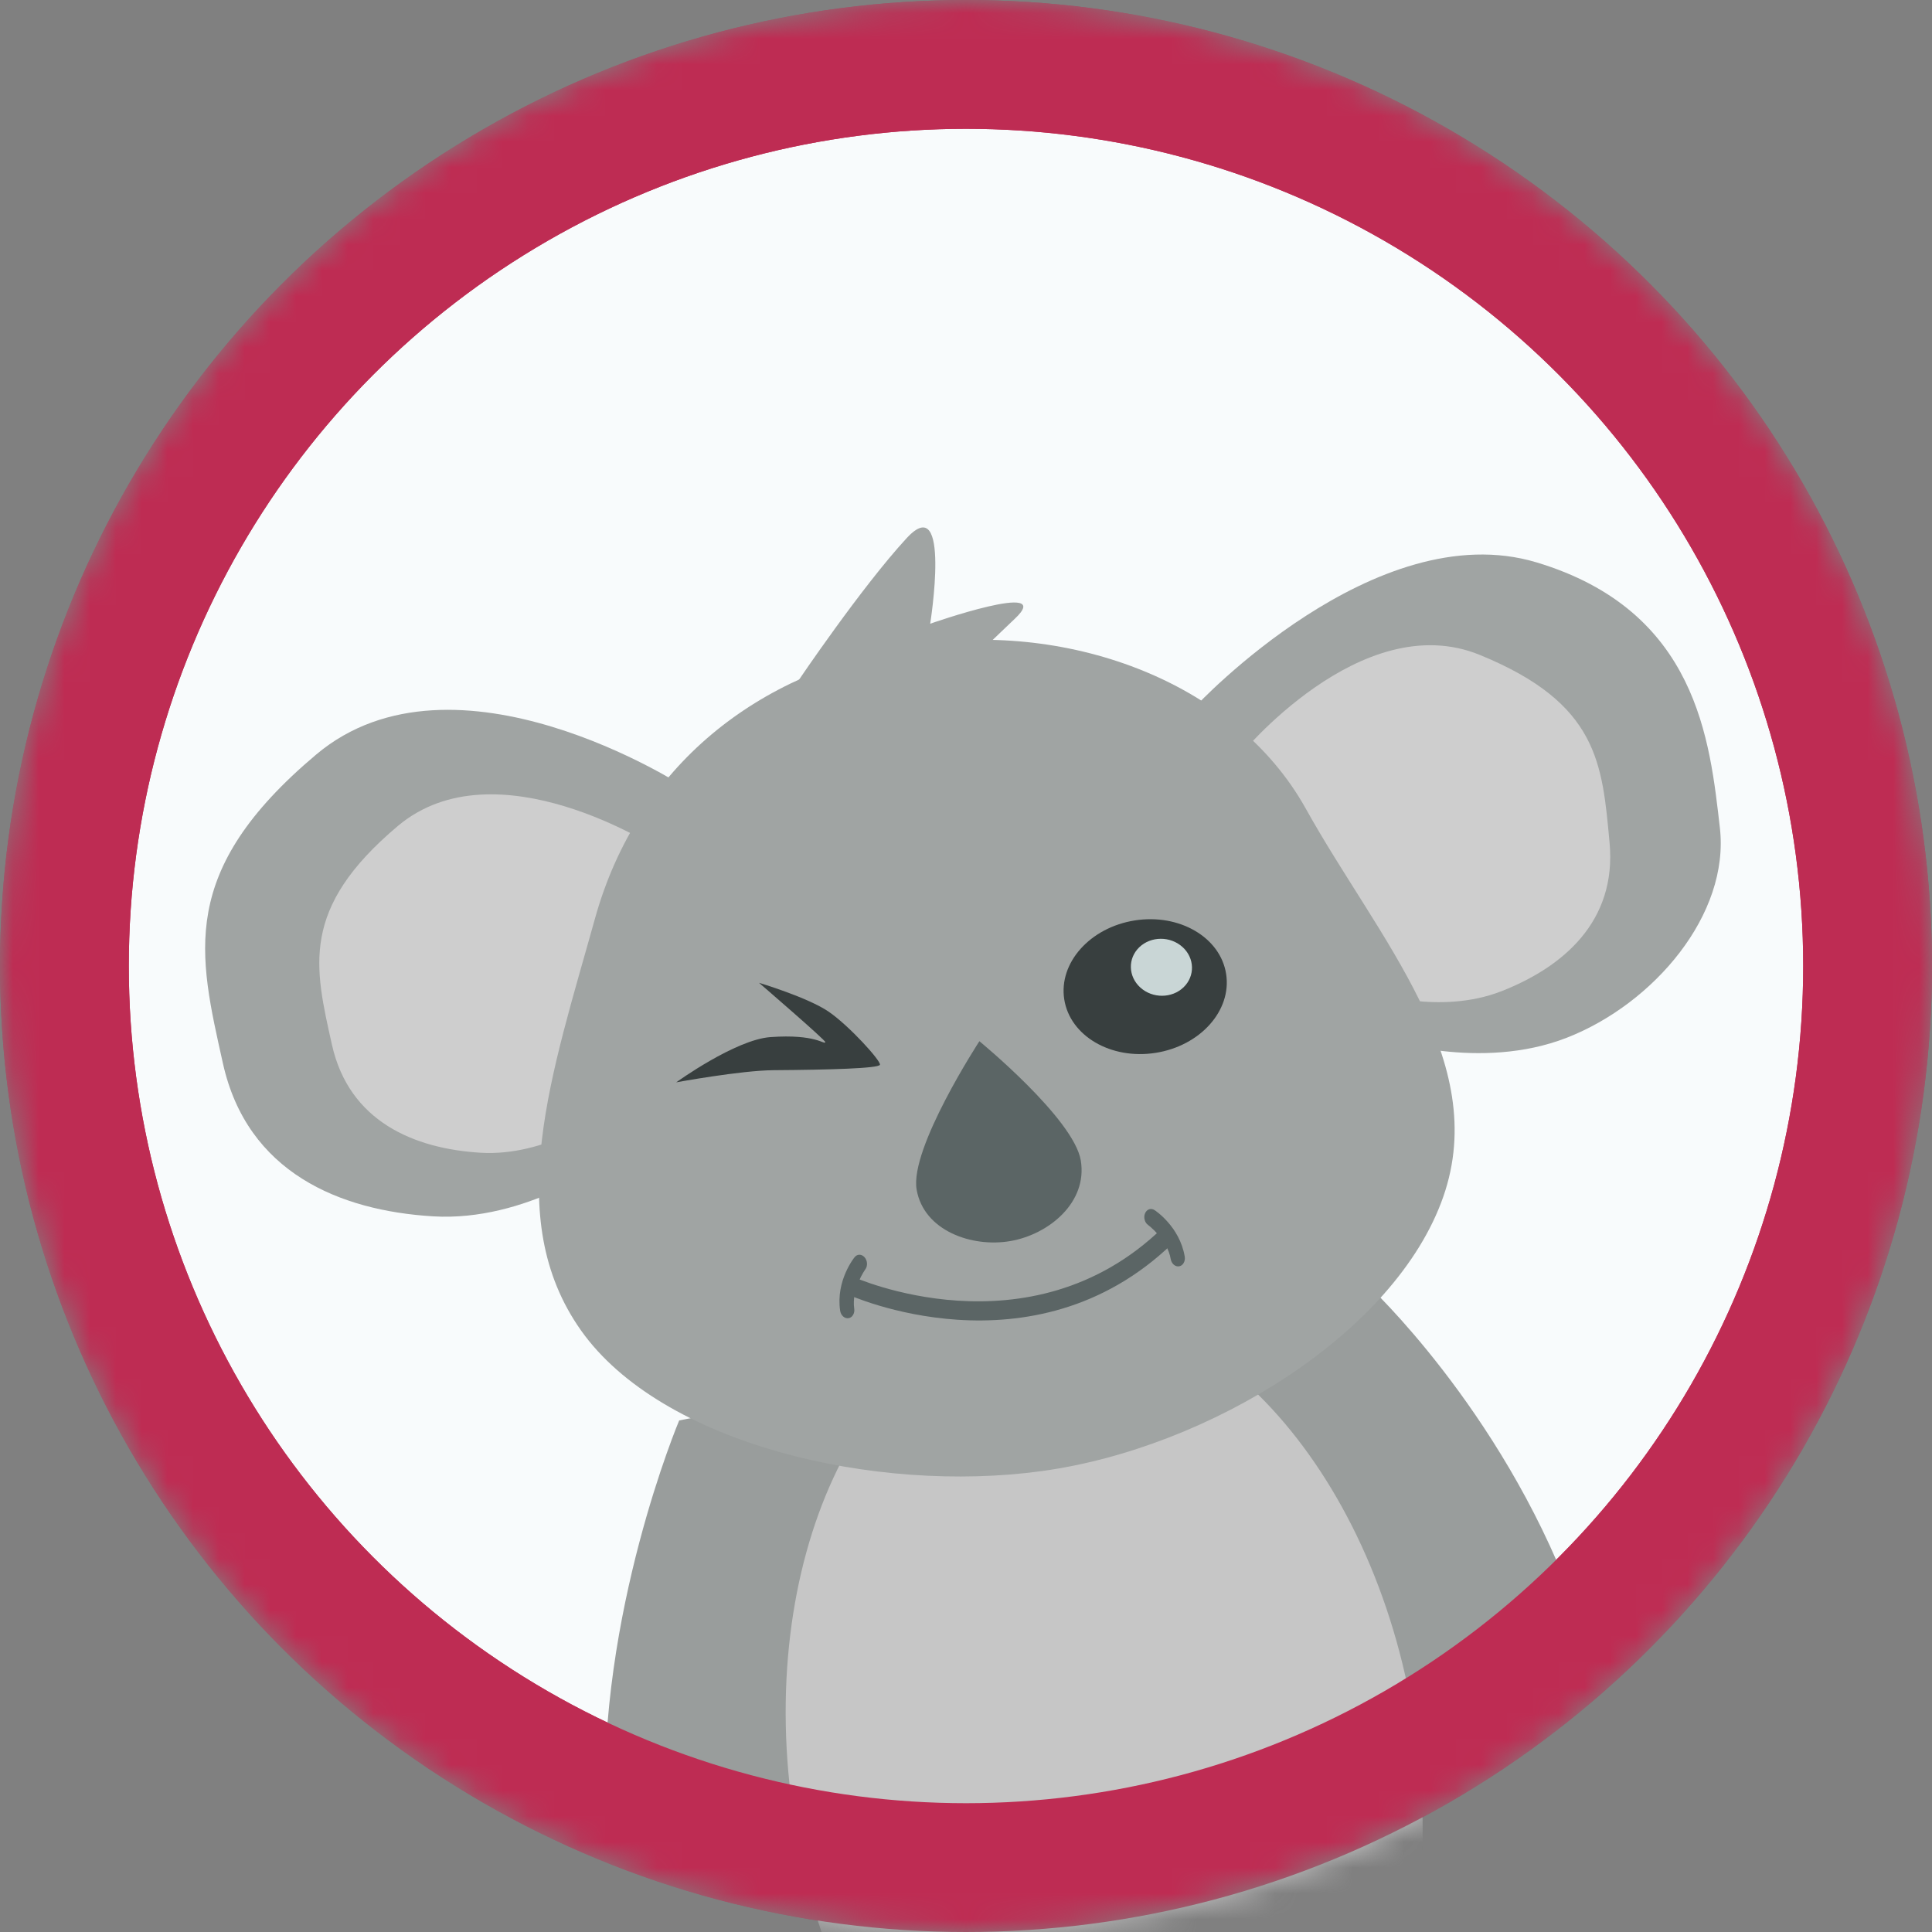 <svg width="75" height="75" viewBox="0 0 75 75" fill="none" xmlns="http://www.w3.org/2000/svg">
<rect x="0" y="0" width="75" height="75" fill="#808080" stroke="none"/>
<g clip-path="url(#clip0_1812_2724)">
<mask id="mask0_1812_2724" style="mask-type:alpha" maskUnits="userSpaceOnUse" x="0" y="0" width="75" height="75">
<circle cx="37.5" cy="37.5" r="37.5" fill="#D9D9D9"/>
</mask>
<g mask="url(#mask0_1812_2724)">
<circle cx="37.5" cy="37.5" r="35" fill="#F8FBFC" stroke="#BE2C53" stroke-width="5"/>
<path d="M26.366 55.141C26.366 55.141 23.192 62.659 23.501 70.5C24 73 26.247 71.321 26.247 71.321L45.5 73.5L60 62C60 62 63.789 69.365 61.001 62C58.212 54.635 53.122 49.913 53.122 49.913L26.366 55.141Z" fill="#999D9C"/>
<path d="M45.691 86.734C52.337 85.689 56.459 76.789 54.898 66.854C53.336 56.92 46.683 49.713 40.036 50.758C33.39 51.803 29.268 60.703 30.83 70.637C32.391 80.572 39.045 87.778 45.691 86.734Z" fill="#C6C6C6"/>
<path d="M26.552 30.539C26.552 30.539 17.662 24.756 12.273 29.292C6.884 33.827 7.71 37.038 8.654 41.281C9.598 45.524 13.191 46.998 16.807 47.218C20.423 47.439 23.573 45.09 23.573 45.09L26.552 30.539Z" fill="#A0A4A3"/>
<path d="M25.547 32.947C25.547 32.947 19.257 28.856 15.444 32.065C11.631 35.274 12.216 37.545 12.884 40.548C13.552 43.55 16.093 44.593 18.652 44.749C21.211 44.905 23.439 43.243 23.439 43.243L25.547 32.947Z" fill="#CECECE"/>
<path d="M46.434 27.397C46.434 27.397 53.383 19.952 59.643 21.83C65.902 23.709 66.375 28.764 66.765 32.131C67.154 35.498 64.201 38.964 60.827 40.283C57.453 41.602 53.734 40.333 53.734 40.333L46.434 27.397Z" fill="#A0A4A3"/>
<path d="M48.099 29.362C48.099 29.362 52.83 23.538 57.444 25.423C62.058 27.307 62.198 29.649 62.483 32.711C62.769 35.774 60.67 37.546 58.282 38.48C55.895 39.413 53.263 38.515 53.263 38.515L48.099 29.362Z" fill="#CECECE"/>
<path d="M23.096 35.662C24.758 29.691 29.438 26.079 35.34 25.07C41.241 24.06 47.882 26.343 50.692 31.394C53.502 36.445 57.872 41.165 56.029 46.455C54.186 51.745 46.937 56.216 40.444 57.107C33.951 57.998 25.67 56.045 22.557 51.65C19.444 47.255 21.435 41.633 23.096 35.662Z" fill="#A0A4A3"/>
<path d="M38.02 40.42C38.02 40.42 35.307 44.578 35.583 46.178C35.859 47.778 37.729 48.437 39.222 48.178C40.716 47.92 42.223 46.679 41.957 45.054C41.691 43.43 38.02 40.42 38.02 40.42Z" fill="#5B6565"/>
<path d="M44.86 40.872C46.596 40.6 47.821 39.228 47.598 37.808C47.375 36.388 45.787 35.458 44.052 35.731C42.317 36.004 41.091 37.376 41.314 38.795C41.537 40.215 43.125 41.145 44.86 40.872Z" fill="#383F3F"/>
<path d="M29.465 38.153C29.465 38.153 31.369 38.721 32.177 39.279C32.984 39.837 34.209 41.194 34.159 41.334C34.111 41.475 32.213 41.529 30.024 41.545C28.758 41.554 26.251 42.016 26.251 42.016C26.251 42.016 28.546 40.358 29.908 40.26C31.691 40.133 31.991 40.569 32.039 40.456C32.066 40.394 29.465 38.153 29.465 38.153Z" fill="#383F3F"/>
<path d="M45.946 38.326C45.494 38.761 44.743 38.766 44.269 38.337C43.794 37.908 43.775 37.208 44.226 36.773C44.678 36.338 45.429 36.333 45.904 36.762C46.379 37.191 46.397 37.891 45.946 38.326Z" fill="#C9D6D6"/>
<path d="M45.346 47.602C45.305 47.595 45.265 47.598 45.226 47.611C45.188 47.623 45.152 47.645 45.121 47.675C39.954 52.673 33.101 49.559 33.101 49.559C33.063 49.541 33.022 49.533 32.982 49.534C32.941 49.535 32.902 49.546 32.866 49.566C32.83 49.585 32.798 49.614 32.772 49.649C32.746 49.684 32.727 49.726 32.714 49.771C32.702 49.817 32.698 49.865 32.701 49.914C32.704 49.963 32.716 50.011 32.734 50.056C32.753 50.1 32.778 50.141 32.809 50.174C32.84 50.208 32.876 50.234 32.915 50.252C32.915 50.252 40.079 53.53 45.524 48.264C45.586 48.204 45.624 48.116 45.63 48.018C45.635 47.921 45.609 47.822 45.555 47.744C45.502 47.666 45.427 47.615 45.346 47.602Z" fill="#5B6565"/>
<path d="M33.362 48.708C33.326 48.708 33.29 48.717 33.257 48.735C33.225 48.752 33.196 48.777 33.172 48.809C33.172 48.809 32.44 49.702 32.614 50.88C32.627 50.968 32.668 51.048 32.729 51.103C32.789 51.158 32.864 51.183 32.936 51.172C32.972 51.167 33.006 51.154 33.037 51.132C33.068 51.111 33.094 51.082 33.115 51.048C33.136 51.013 33.151 50.974 33.159 50.931C33.167 50.889 33.167 50.844 33.161 50.801C33.048 50.036 33.589 49.28 33.589 49.28C33.637 49.217 33.662 49.132 33.657 49.043C33.652 48.954 33.618 48.869 33.563 48.807C33.536 48.775 33.504 48.751 33.47 48.734C33.435 48.717 33.399 48.708 33.362 48.708Z" fill="#5B6565"/>
<path d="M44.613 46.943C44.578 46.954 44.546 46.974 44.518 47.001C44.491 47.027 44.468 47.061 44.452 47.099C44.418 47.175 44.412 47.266 44.435 47.352C44.457 47.438 44.507 47.512 44.573 47.557C44.573 47.557 45.319 48.111 45.446 48.873C45.453 48.917 45.468 48.959 45.488 48.997C45.508 49.035 45.535 49.068 45.565 49.094C45.596 49.121 45.63 49.14 45.666 49.151C45.702 49.162 45.739 49.164 45.774 49.158C45.846 49.146 45.91 49.099 45.95 49.028C45.991 48.957 46.006 48.868 45.991 48.78C45.795 47.606 44.825 46.98 44.825 46.98C44.792 46.958 44.757 46.943 44.721 46.937C44.684 46.93 44.648 46.932 44.613 46.943Z" fill="#5B6565"/>
<path d="M30.987 26.431C30.987 26.431 33.448 22.785 35.197 20.89C36.945 18.996 36.11 24.212 36.11 24.212C36.11 24.212 41.022 22.495 39.394 24.021C37.766 25.547 37.359 26.241 34.991 26.714C32.623 27.186 30.987 26.431 30.987 26.431Z" fill="#A0A4A3"/>
<circle cx="37.5" cy="37.5" r="35" stroke="#BE2C53" stroke-width="5"/>
</g>
</g>
<defs>
<clipPath id="clip0_1812_2724">
<rect width="75" height="75" fill="white"/>
</clipPath>
</defs>
</svg>
